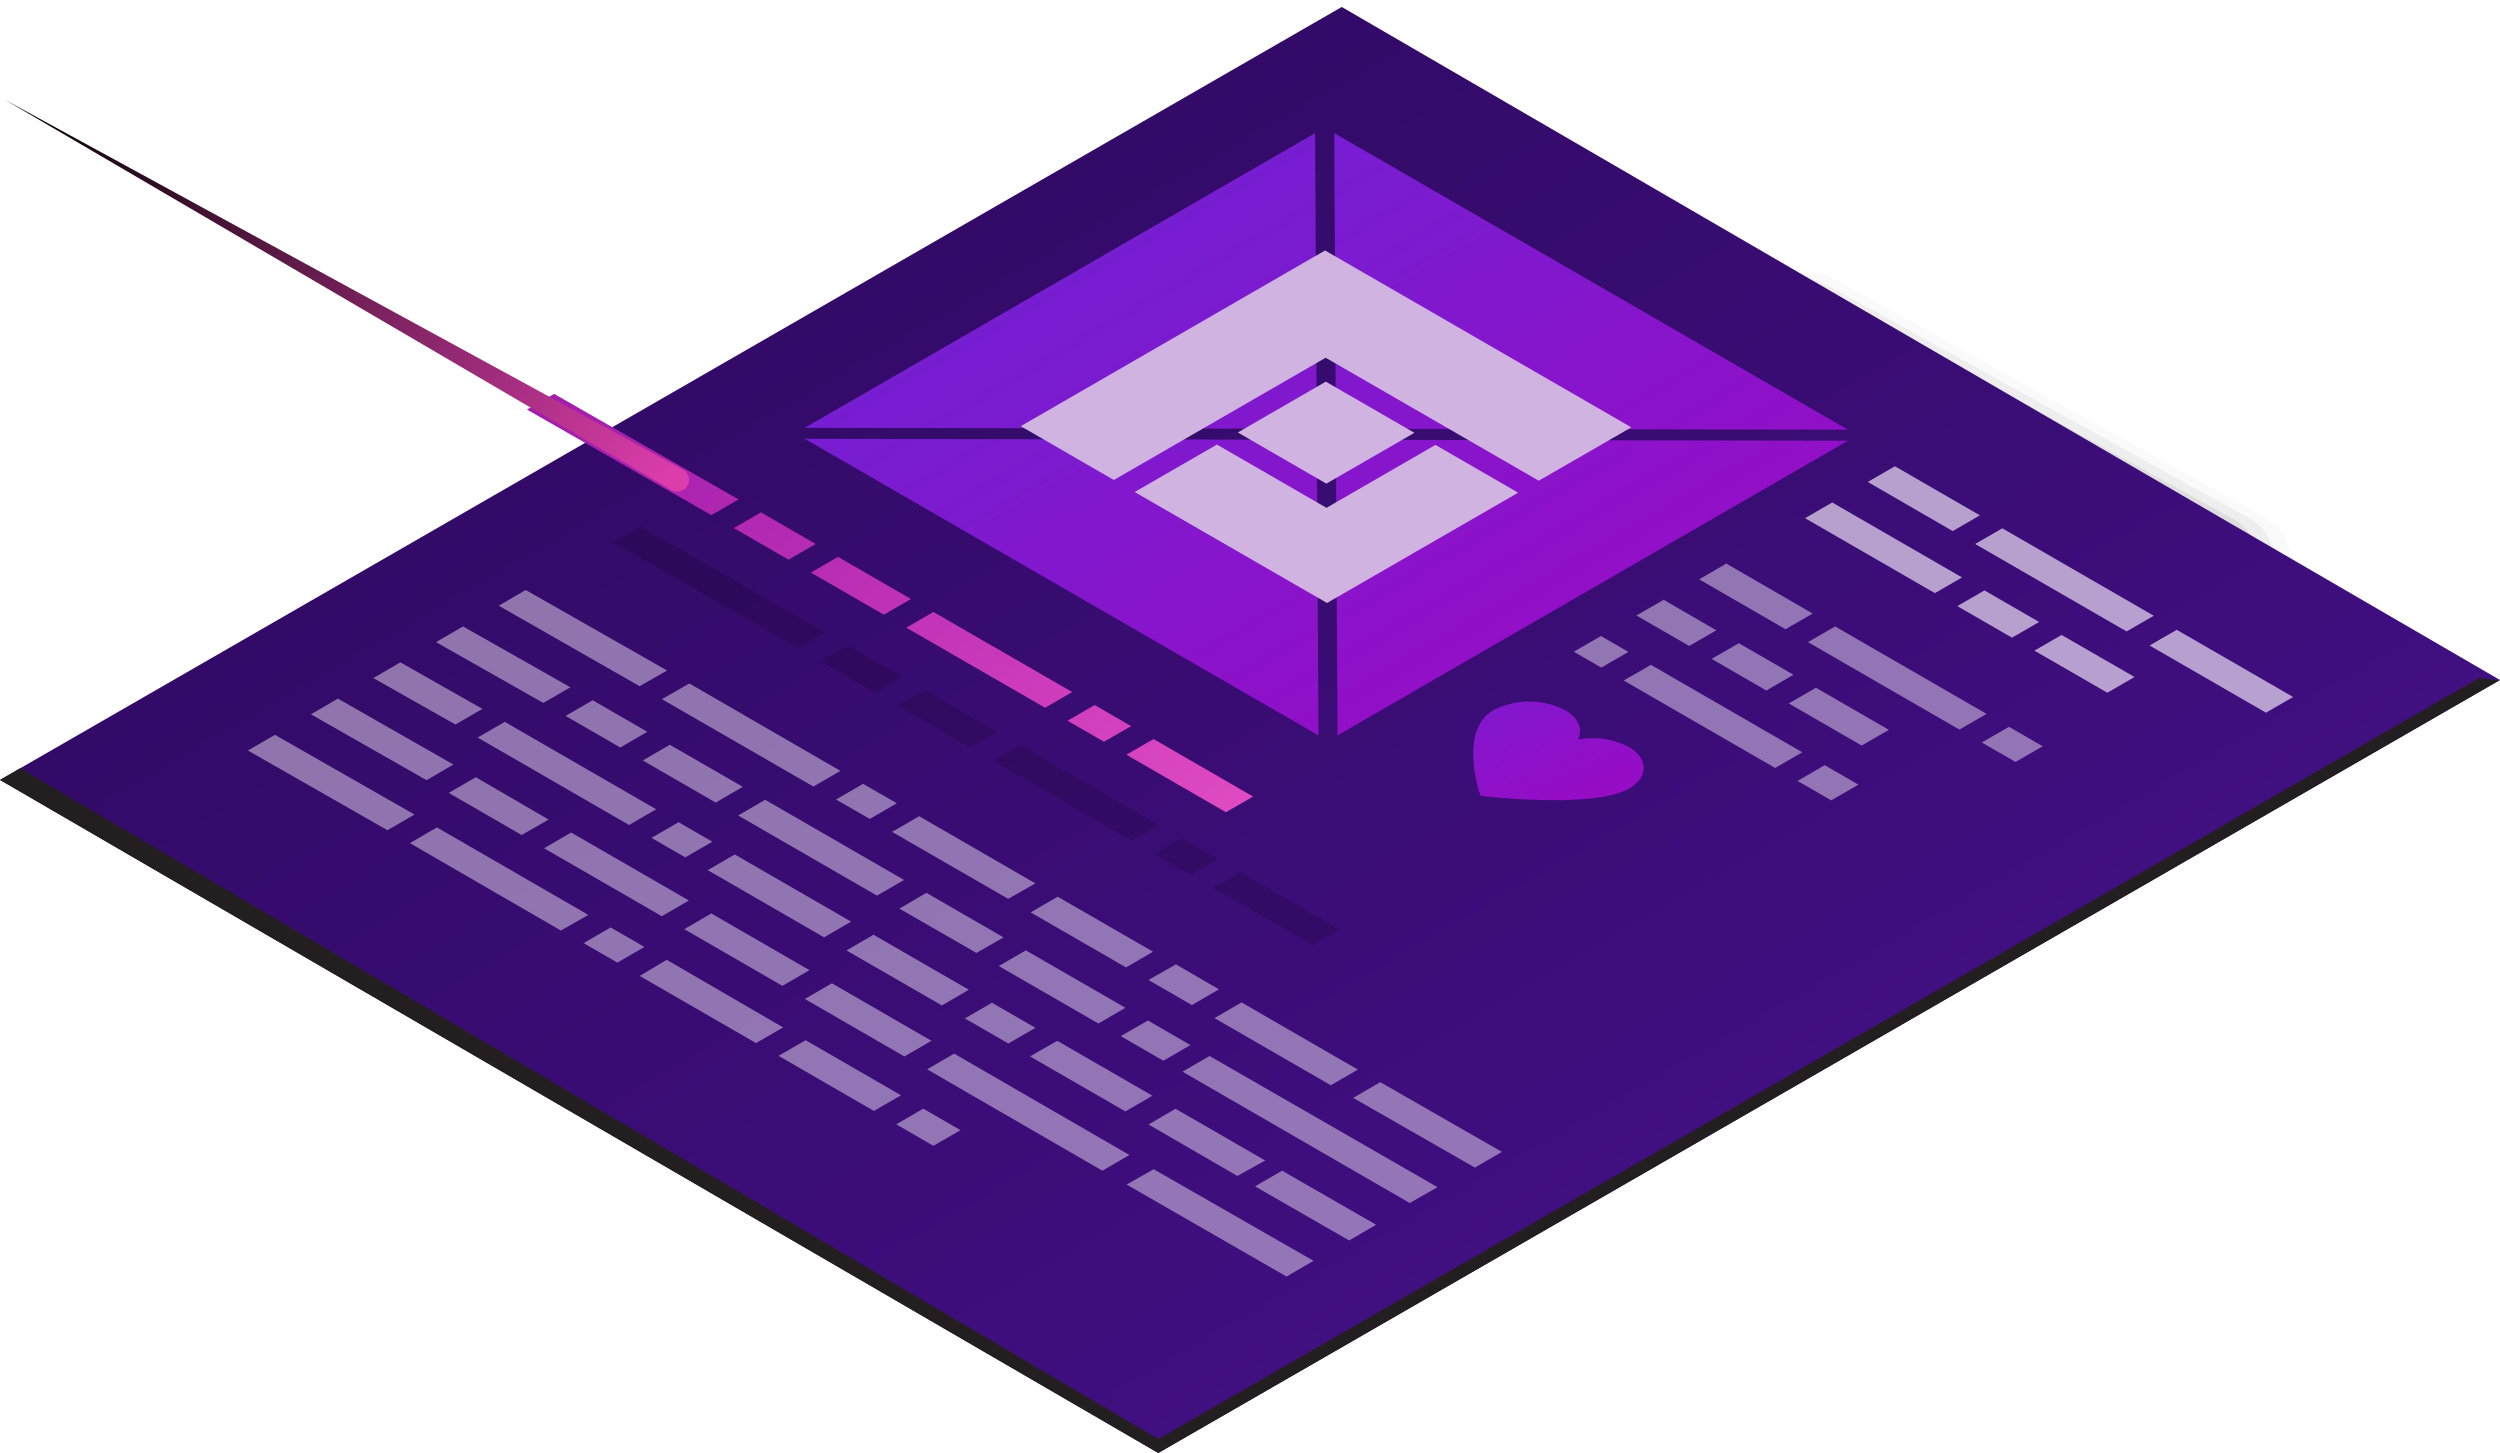 <svg xmlns="http://www.w3.org/2000/svg" xmlns:xlink="http://www.w3.org/1999/xlink" viewBox="0 0 369.91 214.99"><defs><style>.cls-1{isolation:isolate;}.cls-2{opacity:0.02;}.cls-3{opacity:0.05;}.cls-4{opacity:0.07;}.cls-5{opacity:0.1;}.cls-6{opacity:0.12;}.cls-7{opacity:0.15;}.cls-8{opacity:0.17;}.cls-9{opacity:0.2;}.cls-10{opacity:0.22;}.cls-11{opacity:0.25;}.cls-12{opacity:0.27;}.cls-13{opacity:0.3;}.cls-14{fill:url(#linear-gradient);}.cls-15{fill:#231f20;}.cls-15,.cls-33{mix-blend-mode:color-dodge;}.cls-16,.cls-17{fill:#ebdef3;}.cls-16{opacity:0.5;}.cls-17,.cls-18{opacity:0.7;}.cls-19{fill:url(#linear-gradient-2);}.cls-20{fill:url(#linear-gradient-3);}.cls-21{fill:url(#linear-gradient-4);}.cls-22{fill:url(#linear-gradient-5);}.cls-23{fill:url(#linear-gradient-6);}.cls-24{fill:url(#linear-gradient-7);}.cls-25{fill:#d0b3e0;mix-blend-mode:multiply;}.cls-26{fill:url(#New_Gradient_Swatch_copy_9);}.cls-27{fill:url(#New_Gradient_Swatch_copy_9-2);}.cls-28{fill:url(#New_Gradient_Swatch_copy_9-3);}.cls-29{fill:url(#New_Gradient_Swatch_copy_9-4);}.cls-30{fill:url(#New_Gradient_Swatch_copy_9-5);}.cls-31{fill:url(#New_Gradient_Swatch_copy_9-6);}.cls-32{opacity:0.15;}.cls-34{fill:url(#linear-gradient-8);}</style><linearGradient id="linear-gradient" x1="-4484.2" y1="2238.86" x2="-4178.78" y2="2238.86" gradientTransform="matrix(0.87, 0.5, -1, 0.58, 6145.51, 964.08)" gradientUnits="userSpaceOnUse"><stop offset="0" stop-color="#2d085d"/><stop offset="1" stop-color="#410f82"/></linearGradient><linearGradient id="linear-gradient-2" x1="118.01" y1="-2.3" x2="226.67" y2="185.45" gradientUnits="userSpaceOnUse"><stop offset="0.04" stop-color="#6b24d6"/><stop offset="0.32" stop-color="#7a1cd0"/><stop offset="0.86" stop-color="#a306c1"/><stop offset="0.98" stop-color="#ad00bd"/></linearGradient><linearGradient id="linear-gradient-3" x1="177.52" y1="-36.74" x2="286.18" y2="151" xlink:href="#linear-gradient-2"/><linearGradient id="linear-gradient-4" x1="128.1" y1="-8.14" x2="236.76" y2="179.6" xlink:href="#linear-gradient-2"/><linearGradient id="linear-gradient-5" x1="167.42" y1="-30.89" x2="276.08" y2="156.85" xlink:href="#linear-gradient-2"/><linearGradient id="linear-gradient-6" x1="273.41" y1="61.93" x2="276.26" y2="66.86" xlink:href="#linear-gradient-2"/><linearGradient id="linear-gradient-7" x1="214.24" y1="74.63" x2="240.59" y2="138.28" xlink:href="#linear-gradient-2"/><linearGradient id="New_Gradient_Swatch_copy_9" x1="83.46" y1="33.45" x2="209.75" y2="162.3" gradientUnits="userSpaceOnUse"><stop offset="0.04" stop-color="#9f19ab"/><stop offset="0.24" stop-color="#ae25b1"/><stop offset="0.65" stop-color="#d744bf"/><stop offset="1" stop-color="#ff63ce"/></linearGradient><linearGradient id="New_Gradient_Swatch_copy_9-2" x1="71.75" y1="44.93" x2="198.03" y2="173.78" xlink:href="#New_Gradient_Swatch_copy_9"/><linearGradient id="New_Gradient_Swatch_copy_9-3" x1="87.06" y1="29.91" x2="213.35" y2="158.77" xlink:href="#New_Gradient_Swatch_copy_9"/><linearGradient id="New_Gradient_Swatch_copy_9-4" x1="79.26" y1="37.57" x2="205.54" y2="166.42" xlink:href="#New_Gradient_Swatch_copy_9"/><linearGradient id="New_Gradient_Swatch_copy_9-5" x1="76.43" y1="40.34" x2="202.72" y2="169.19" xlink:href="#New_Gradient_Swatch_copy_9"/><linearGradient id="New_Gradient_Swatch_copy_9-6" x1="90.03" y1="27.01" x2="216.31" y2="155.86" xlink:href="#New_Gradient_Swatch_copy_9"/><linearGradient id="linear-gradient-8" x1="3256.79" y1="14111.6" x2="3157.82" y2="14169.3" gradientTransform="matrix(0.5, 0.87, -0.87, 0.5, 10722.02, -9773.5)" gradientUnits="userSpaceOnUse"><stop offset="0" stop-color="#dc3daa"/><stop offset="0.25" stop-color="#a32d7e"/><stop offset="0.77" stop-color="#2f0d24"/><stop offset="1"/></linearGradient></defs><g class="cls-1"><g id="Layer_1" data-name="Layer 1"><g id="_2" data-name="2"><path class="cls-2" d="M256.62,130.6,192.77,95.3a6.91,6.91,0,0,1,0-12l71.89-41.92a6.92,6.92,0,0,1,6.93,0L335.4,76.7a6.91,6.91,0,0,1,0,12l-71.89,41.92A6.92,6.92,0,0,1,256.62,130.6Z"/><path class="cls-3" d="M256.86,129.18,194.75,94.87a6.94,6.94,0,0,1,0-12l69.2-40.36a7,7,0,0,1,7,0L333,76.78a6.94,6.94,0,0,1,0,12l-69.21,40.37A7,7,0,0,1,256.86,129.18Z"/><path class="cls-4" d="M257.1,127.76,196.73,94.45a7,7,0,0,1,0-12.08L263.2,43.56a7,7,0,0,1,7,0l60.38,33.31a7,7,0,0,1,0,12.08l-66.52,38.8A7,7,0,0,1,257.1,127.76Z"/><path class="cls-5" d="M257.34,126.34,198.7,94a7,7,0,0,1,0-12.14l63.83-37.25a7,7,0,0,1,7,0l58.64,32.31a7,7,0,0,1,0,12.14l-63.84,37.25A7,7,0,0,1,257.34,126.34Z"/><path class="cls-6" d="M257.58,124.91,200.68,93.6a7,7,0,0,1,0-12.2l61.14-35.7a7.06,7.06,0,0,1,7.07,0L325.75,77a7.05,7.05,0,0,1,.05,12.2l-61.15,35.69A7.06,7.06,0,0,1,257.58,124.91Z"/><path class="cls-7" d="M257.82,123.49,202.66,93.17a7.08,7.08,0,0,1,0-12.26l58.45-34.13a7.11,7.11,0,0,1,7.11,0l55.16,30.32a7.08,7.08,0,0,1,0,12.26l-58.45,34.13A7.11,7.11,0,0,1,257.82,123.49Z"/><path class="cls-8" d="M258.06,122.07,204.64,92.74a7.12,7.12,0,0,1,0-12.32l55.77-32.57a7.12,7.12,0,0,1,7.14,0l53.43,29.33a7.11,7.11,0,0,1,0,12.31L265.2,122A7.12,7.12,0,0,1,258.06,122.07Z"/><path class="cls-9" d="M258.3,120.65,206.62,92.32a7.15,7.15,0,0,1-.05-12.38l53.08-31a7.14,7.14,0,0,1,7.18,0l51.68,28.33a7.15,7.15,0,0,1,.05,12.38l-53.08,31A7.19,7.19,0,0,1,258.3,120.65Z"/><path class="cls-10" d="M258.55,119.22l-50-27.33a7.19,7.19,0,0,1,0-12.44L258.94,50a7.2,7.2,0,0,1,7.21,0l50,27.33a7.19,7.19,0,0,1,0,12.44l-50.4,29.47A7.16,7.16,0,0,1,258.55,119.22Z"/><path class="cls-11" d="M258.79,117.8,210.58,91.47a7.22,7.22,0,0,1-.06-12.5l47.71-27.91a7.23,7.23,0,0,1,7.25,0l48.21,26.34a7.23,7.23,0,0,1,.05,12.5L266,117.77A7.21,7.21,0,0,1,258.79,117.8Z"/><path class="cls-12" d="M259,116.38,212.55,91a7.26,7.26,0,0,1-.05-12.56l45-26.35a7.28,7.28,0,0,1,7.28,0l46.48,25.34A7.26,7.26,0,0,1,311.33,90l-45,26.35A7.28,7.28,0,0,1,259,116.38Z"/><path class="cls-13" d="M259.27,115,214.53,90.61A7.29,7.29,0,0,1,214.48,78L256.81,53.2a7.31,7.31,0,0,1,7.32,0l44.73,24.34a7.3,7.3,0,0,1,.06,12.62l-42.34,24.8A7.29,7.29,0,0,1,259.27,115Z"/></g><g id="_1" data-name="1"><polygon class="cls-14" points="171.38 214.99 0 115.4 198.53 1.03 369.91 100.62 171.38 214.99"/><polygon class="cls-15" points="171.38 212.92 3 113.67 0 115.4 171.38 214.99 369.8 100.67 366.8 100.32 171.38 212.92"/><path class="cls-16" d="M143.36,146.45l-14.11-8.14-4,2.32,14.11,8.14Zm4.43-3.51,14.73,8.5,4-2.32-14.73-8.5ZM169.93,145l6.43,3.71,4-2.32L174,142.69Zm-17.52,11.31,14.11,8.14,4-2.32L156.43,154Zm13.42-3,6.31,3.64,4-2.32L169.85,151ZM83.69,105.93l8.09,4.67,4-2.32-8.09-4.67Zm21.71,18.61-5-2.88-4,2.32,5,2.88Zm4.5-8.12L99.11,110.2l-4,2.32,10.79,6.23Zm23.86,13.78-20.54-11.86-4,2.32,20.54,11.86ZM137.82,154l-14.73-8.51-4,2.32,14.73,8.51ZM97.94,103.45l22.41,12.93,4-2.32L102,101.13ZM152.5,135l14.11,8.14,4-2.32-14.11-8.14Zm-14.39,34.54,4-2.32-5.5-3.18-4,2.32Zm29,1.36-25.93-15-4,2.32,25.93,15ZM153.2,130.71,136,120.77l-4,2.32L149.18,133Zm-51.27,2.53L84.5,123.18l-4,2.33,17.43,10.06Zm46.56,5.46-11.41-6.59-4,2.33L144.47,141ZM81.18,121.27,70.4,115l-4,2.32,10.78,6.23ZM70.67,109.13l22.41,12.94,4-2.33L74.69,106.81Zm16.38,26.24-22.4-12.94-4,2.32L83,137.69Zm38.88,1-17.21-9.94-4,2.32,17.21,9.94Zm7.38,25.69-14.11-8.15-4,2.32,14.11,8.15ZM94.65,144.4l17.22,9.94,4-2.32-17.22-10Zm25.12-.85-14.52-8.39-4,2.32,14.52,8.39Zm-33.42-4,5,2.88,4-2.32-5-2.88Zm117.88,20.57-4,2.33,18,10.31,4-2.32ZM185.7,175.54l13.92,8,4-2.32-13.92-8Zm-19-.27,23.66,13.61,4-2.32L170.7,173Zm-68-76.06L77.79,87.3l-4,2.32,20.85,11.91Zm81,51.43,17.21,9.94,4-2.32-17.21-9.94Zm-56-32.34,5,2.87,4-2.32-5-2.87Zm89,57.36-33.73-19.41-4,2.32L208.59,178Zm-25.5-3.95-13.26-7.65-4,2.32L183.09,174Zm-34-19.63-6.43-3.71-4,2.32,6.43,3.71ZM84.39,101.69l-15.88-9-4,2.32,15.88,9ZM61.33,120.52,40.68,108.73l-4,2.32,20.65,11.79Zm5.75-7.4L50,103.37l-4,2.32,17.12,9.75Zm4.3-8.23L59.24,98l-4,2.33,12.14,6.87Z"/><polygon class="cls-17" points="339.3 103.13 322.08 93.19 318.06 95.51 335.28 105.45 339.3 103.13"/><polygon class="cls-17" points="292.95 76.25 280.38 68.99 276.36 71.31 288.93 78.58 292.95 76.25"/><polygon class="cls-17" points="290.31 85.44 271.1 74.35 267.08 76.67 286.29 87.76 290.31 85.44"/><polygon class="cls-17" points="318.68 91.11 296.27 78.17 292.25 80.49 314.66 93.43 318.68 91.11"/><polygon class="cls-17" points="315.83 100.17 305.04 93.95 301.02 96.27 311.81 102.5 315.83 100.17"/><polygon class="cls-17" points="293.63 87.36 289.61 89.68 297.7 94.35 301.72 92.03 293.63 87.36"/><g class="cls-18"><polygon class="cls-17" points="253.26 97.49 261.35 102.17 265.37 99.84 257.28 95.17 253.26 97.49"/><polygon class="cls-17" points="274.97 116.1 269.99 113.22 265.97 115.55 270.95 118.42 274.97 116.1"/><polygon class="cls-17" points="279.48 107.99 268.69 101.76 264.67 104.08 275.46 110.31 279.48 107.99"/><polygon class="cls-17" points="267.51 95.01 289.92 107.95 293.94 105.63 271.53 92.69 267.51 95.01"/><polygon class="cls-17" points="240.25 100.69 262.65 113.63 266.67 111.31 244.27 98.37 240.25 100.69"/><polygon class="cls-17" points="268.21 90.78 255.43 83.39 251.41 85.72 264.19 93.1 268.21 90.78"/><polygon class="cls-17" points="293.24 109.86 298.22 112.74 302.24 110.42 297.26 107.54 293.24 109.86"/><polygon class="cls-17" points="253.96 93.26 246.16 88.75 242.13 91.07 249.94 95.58 253.96 93.26"/><polygon class="cls-17" points="240.95 96.46 236.88 94.11 232.86 96.43 236.93 98.78 240.95 96.46"/></g><polygon class="cls-19" points="194.84 65.07 119.08 64.93 195.08 108.81 194.84 65.07"/><polygon class="cls-20" points="197.42 19.7 197.66 63.44 273.42 63.58 197.42 19.7"/><polygon class="cls-21" points="194.83 63.44 194.59 19.7 119.07 63.3 194.83 63.44"/><polygon class="cls-22" points="273.43 65.21 197.66 65.07 197.9 108.81 273.43 65.21"/><polygon class="cls-23" points="274.83 64.4 274.83 64.4 274.83 64.4 274.83 64.4"/><path class="cls-24" d="M241,110.52a11.66,11.66,0,0,0-7.55-1.09c.8-1.48.17-3.17-1.87-4.35a11.7,11.7,0,0,0-10.61,0c-5.33,3.08-1.9,12.68-1.9,12.68s16.63,2,22-1.1C243.93,115,243.92,112.21,241,110.52Z"/><polygon class="cls-25" points="212.39 65.83 196.27 75.14 180.06 65.78 167.89 72.8 196.35 89.22 224.63 72.9 212.39 65.83"/><polygon class="cls-25" points="196.25 71.56 209.28 64.04 196.17 56.47 183.15 63.99 196.25 71.56"/><polygon class="cls-25" points="196.15 52.93 227.68 71.13 241.38 63.23 196.06 37.06 151.03 63.06 164.81 71.02 196.15 52.93"/></g><g id="_1-2" data-name="1"><polygon class="cls-26" points="158.65 102.4 138.11 90.55 134.09 92.87 154.63 104.72 158.65 102.4"/><polygon class="cls-27" points="109.28 73.9 81.99 58.28 77.97 60.6 105.25 76.22 109.28 73.9"/><polygon class="cls-28" points="161.97 104.32 157.95 106.64 163.34 109.75 167.36 107.44 161.97 104.32"/><polygon class="cls-29" points="134.79 88.63 124 82.4 119.98 84.72 130.77 90.95 134.79 88.63"/><polygon class="cls-30" points="112.59 75.81 108.58 78.14 116.67 82.81 120.69 80.49 112.59 75.81"/><polygon class="cls-31" points="166.66 111.67 181.39 120.18 185.41 117.86 170.68 109.35 166.66 111.67"/></g><g id="_1-3" data-name="1" class="cls-32"><polygon points="171.48 122.08 150.94 110.23 146.93 112.55 167.46 124.4 171.48 122.08"/><polygon points="122.11 93.58 94.83 77.96 90.81 80.28 118.09 95.9 122.11 93.58"/><polygon points="174.8 124 170.78 126.32 176.18 129.43 180.19 127.11 174.8 124"/><polygon points="147.63 108.31 136.84 102.08 132.82 104.4 143.61 110.63 147.63 108.31"/><polygon points="125.43 95.49 121.41 97.81 129.5 102.49 133.52 100.17 125.43 95.49"/><polygon points="179.49 131.35 194.22 139.85 198.24 137.53 183.51 129.03 179.49 131.35"/></g><g id="_1-4" data-name="1" class="cls-33"><path class="cls-34" d="M.65,14.72,50.86,42.11,101.08,69.5a1.72,1.72,0,0,1,.64,2.36h0a1.73,1.73,0,0,1-2.37.65L50,43.62Z"/></g></g></g></svg>